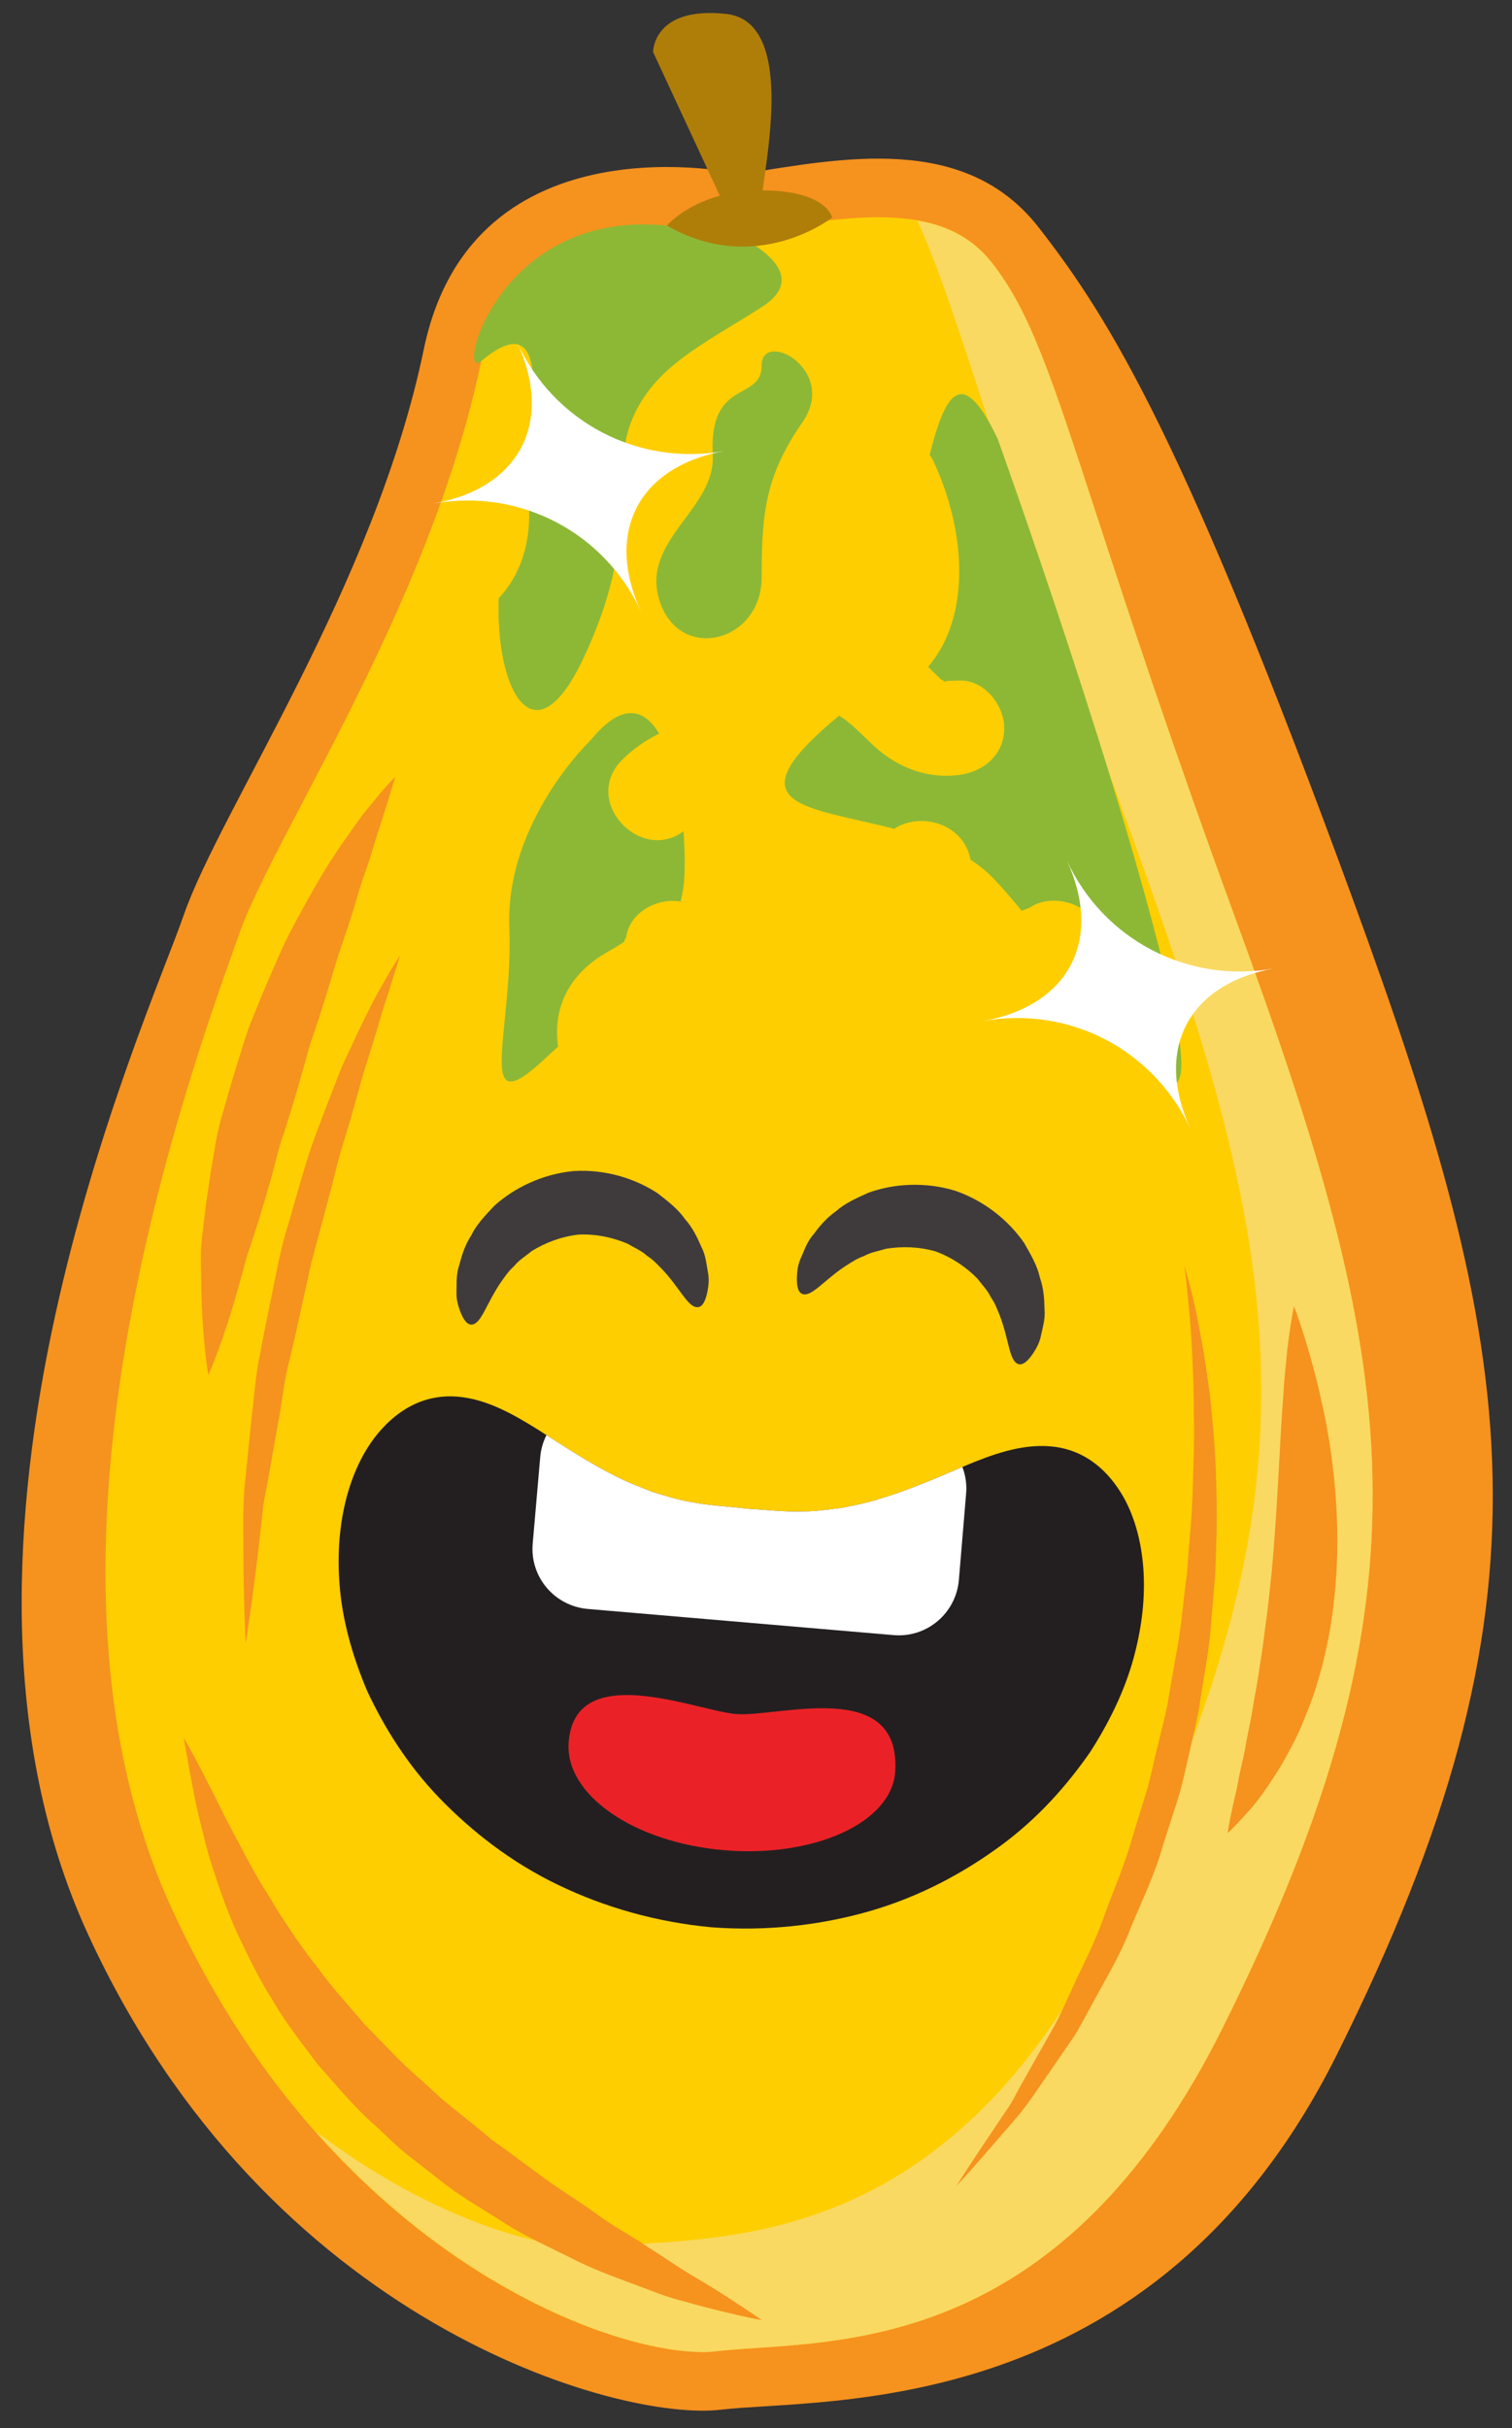 <?xml version="1.0" encoding="utf-8"?>
<!-- Generator: Adobe Illustrator 16.0.4, SVG Export Plug-In . SVG Version: 6.00 Build 0)  -->
<!DOCTYPE svg PUBLIC "-//W3C//DTD SVG 1.1//EN" "http://www.w3.org/Graphics/SVG/1.1/DTD/svg11.dtd">
<svg version="1.1" id="Layer_1" xmlns="http://www.w3.org/2000/svg" xmlns:xlink="http://www.w3.org/1999/xlink" x="0px" y="0px"
	 width="72.183px" height="115.852px" viewBox="13.818 -13.103 72.183 115.852"
	 enable-background="new 13.818 -13.103 72.183 115.852" xml:space="preserve">
<rect x="13.818" y="-13.103" width="72.183" height="115.852" fill="#333333" stroke="none"/>
<g>
	<path fill="#F6921E" d="M49.208-4.796c0,0-12.823-2.915-15.157,8.354c-2.332,11.267-9.714,21.954-11.464,27.005
		c-1.748,5.05-13.135,29.917-4.589,48.571c8.549,18.65,25.379,23.31,30.235,22.729c4.861-0.584,20.609,0.651,29.387-16.9
		c10.879-21.762,8.74-33.417,0.777-55.179C70.432,8.026,66.885,2.199,63.39-2.27C59.892-6.738,54.063-5.573,49.208-4.796z"/>
	<path fill="#FFCE01" d="M47.371,99.112c-5.106,0-18.025-5.171-25.35-21.146c-5.013-10.934-4.07-26.185,2.795-45.323l0.414-1.166
		c0.517-1.487,1.702-3.753,3.073-6.371c2.893-5.523,6.853-13.089,8.488-20.981c0.331-1.597,1.339-6.462,8.865-6.462
		c1.683,0,2.927,0.271,2.939,0.274c0.2,0.043,0.408,0.064,0.616,0.064c0.146,0,0.294-0.013,0.438-0.036l0.625-0.099
		c1.829-0.296,3.724-0.604,5.466-0.604c2.581,0,4.261,0.678,5.446,2.191c1.817,2.324,2.812,5.366,4.987,12.03
		c1.472,4.5,3.483,10.658,6.634,19.263c7.756,21.191,9.873,31.918-0.653,52.963c-7.097,14.195-16.573,14.83-22.236,15.21
		c-0.764,0.049-1.442,0.098-2.018,0.167c-0.156,0.02-0.334,0.026-0.525,0.026C47.375,99.112,47.375,99.112,47.371,99.112z"/>
	<path fill="#F9D961" d="M72.808,30.746c-3.15-8.604-5.162-14.763-6.634-19.263c-2.176-6.664-3.17-9.706-4.987-12.03
		c-0.87-1.112-2.017-1.763-3.578-2.035c0.949,2.058,1.858,4.828,3.251,9.094c1.47,4.496,3.481,10.655,6.631,19.262
		c7.757,21.193,9.875,31.915-0.652,52.963c-7.097,14.197-16.574,14.83-22.241,15.21c-0.763,0.051-1.439,0.098-2.013,0.167
		c-0.158,0.018-0.333,0.028-0.527,0.028c0,0,0,0-0.002,0c-2.793-0.003-7.931-1.567-13.207-5.589
		c6.856,7.764,14.782,10.56,18.523,10.56c0.004,0,0.004,0,0.004,0c0.19,0,0.369-0.007,0.525-0.026
		c0.576-0.069,1.254-0.118,2.018-0.167c5.663-0.38,15.14-1.015,22.236-15.21C82.681,62.664,80.563,51.938,72.808,30.746z"/>
	<path fill="#8DB836" d="M48.596-2.063c-0.013-0.004-1.265-0.1-2.939-0.274c-8.12-0.84-10.113,7.515-8.865,6.462
		c2.938-2.472,2.792,1.092,1.964,5.255c0.664,2.157,0.314,4.54-1.128,6.055c-0.167,4.311,1.649,7.878,4.002,2.954
		c2.848-5.957,1.296-8.807,2.332-11.397c1.035-2.589,3.369-3.626,6.218-5.441C53.027-0.263,48.596-2.063,48.596-2.063z"/>
	<path fill="#8DB836" d="M69.801,34.836c-2.137-9.713-8.354-27.003-8.354-27.003c-1.695-3.559-2.502-2.203-3.246,0.764
		c0.05,0.078,0.1,0.146,0.144,0.231c1.527,3.201,1.922,7.365-0.216,9.882c0.146,0.147,0.29,0.298,0.445,0.439
		c0.088,0.084,0.123,0.12,0.139,0.144c0.023,0.016,0.042,0.021,0.075,0.041c0.067,0.039,0.104,0.064,0.127,0.084
		c0.037,0.004,0.075,0.008,0.139,0.017c-0.402-0.062,0.478-0.068,0.449-0.063c1.226-0.131,2.257,1.123,2.257,2.254
		c0,1.327-1.031,2.128-2.257,2.257c-1.492,0.156-2.866-0.391-3.958-1.392c-0.625-0.573-1.06-1.088-1.673-1.451
		c0,0.002-0.001,0.002-0.001,0.004c-5.282,4.362-1.492,4.317,2.635,5.398c1.193-0.808,3.304-0.309,3.647,1.474
		c0.399,0.261,0.774,0.556,1.099,0.898c0.425,0.444,0.877,0.97,1.343,1.538c0.144-0.062,0.305-0.101,0.434-0.183
		c1.137-0.727,3.084-0.077,3.313,1.348c0.224,1.379,0.338,2.748,0.32,4.092C69.229,38.879,71.08,40.647,69.801,34.836z"/>
	<path fill="#8DB836" d="M47.846,8.61c0.137,2.602-3.5,4.079-2.527,6.993c0.971,2.915,4.86,1.94,4.86-1.165
		c0-3.108,0.194-4.857,1.941-7.384c1.751-2.525-1.941-4.469-1.941-2.721C50.179,6.084,47.65,4.917,47.846,8.61z"/>
	<g>
		<path fill="#F6921E" d="M22.586,69.808c0,0,0.337,0.555,0.856,1.556c0.248,0.508,0.579,1.112,0.915,1.809
			c0.34,0.697,0.76,1.462,1.198,2.291c0.23,0.41,0.456,0.842,0.712,1.275c0.269,0.426,0.545,0.864,0.81,1.323
			c0.583,0.888,1.185,1.824,1.911,2.716c0.664,0.934,1.479,1.799,2.248,2.715c0.854,0.849,1.66,1.76,2.594,2.557
			c0.458,0.405,0.892,0.835,1.365,1.222c0.477,0.384,0.951,0.766,1.421,1.145l0.695,0.578l0.729,0.524
			c0.48,0.354,0.955,0.704,1.421,1.049c0.923,0.706,1.902,1.273,2.77,1.913c0.866,0.644,1.774,1.111,2.557,1.65
			c0.803,0.501,1.519,1.013,2.191,1.399c0.667,0.394,1.244,0.756,1.717,1.065c0.951,0.605,1.483,0.996,1.483,0.996
			s-0.64-0.111-1.742-0.383c-0.553-0.13-1.223-0.301-1.984-0.519c-0.779-0.18-1.597-0.528-2.513-0.862
			c-0.913-0.346-1.912-0.704-2.907-1.223c-1.002-0.501-2.089-0.986-3.131-1.644c-1.031-0.672-2.154-1.284-3.164-2.11
			c-0.513-0.4-1.029-0.804-1.548-1.209c-0.512-0.415-0.977-0.895-1.467-1.34c-1.001-0.871-1.843-1.916-2.717-2.886
			c-0.79-1.05-1.59-2.062-2.211-3.148c-0.672-1.05-1.175-2.15-1.67-3.168c-0.462-1.037-0.82-2.047-1.119-2.98
			c-0.315-0.928-0.507-1.808-0.696-2.57c-0.187-0.768-0.3-1.443-0.409-1.992C22.701,70.443,22.586,69.808,22.586,69.808z"/>
	</g>
	<g>
		<path fill="#F6921E" d="M75.593,49.213c0,0,0.608,1.562,1.181,3.947c0.124,0.603,0.297,1.25,0.407,1.948
			c0.131,0.696,0.229,1.437,0.316,2.209c0.158,1.544,0.226,3.215,0.1,4.893c-0.054,0.838-0.156,1.677-0.295,2.495
			c-0.154,0.818-0.324,1.618-0.567,2.376c-0.206,0.766-0.508,1.478-0.781,2.148c-0.278,0.669-0.624,1.271-0.928,1.822
			c-0.656,1.087-1.273,1.935-1.793,2.47c-0.492,0.55-0.807,0.832-0.807,0.832s0.057-0.434,0.214-1.136
			c0.067-0.356,0.188-0.768,0.276-1.255c0.079-0.491,0.225-1.015,0.34-1.596c0.086-0.593,0.241-1.205,0.351-1.865
			c0.101-0.663,0.255-1.342,0.343-2.062c0.121-0.71,0.217-1.448,0.312-2.198c0.101-0.749,0.182-1.515,0.26-2.283
			c0.294-3.07,0.379-6.231,0.575-8.662c0.024-0.606,0.104-1.166,0.144-1.664c0.039-0.497,0.114-0.935,0.157-1.292
			C75.503,49.625,75.593,49.213,75.593,49.213z"/>
	</g>
	<g>
		<path fill="#F6921E" d="M32.69,23.959c0,0-0.141,0.462-0.387,1.27c-0.126,0.395-0.28,0.873-0.456,1.423
			c-0.178,0.549-0.348,1.18-0.587,1.838c-0.249,0.653-0.429,1.402-0.683,2.161c-0.233,0.769-0.532,1.553-0.782,2.387
			c-0.245,0.836-0.509,1.692-0.791,2.557c-0.144,0.431-0.29,0.864-0.436,1.301c-0.117,0.444-0.239,0.889-0.37,1.331
			c-0.249,0.888-0.52,1.769-0.793,2.634c-0.314,0.855-0.484,1.73-0.733,2.561c-0.235,0.832-0.479,1.635-0.728,2.396
			c-0.126,0.381-0.249,0.752-0.368,1.11c-0.084,0.364-0.192,0.713-0.284,1.05c-0.365,1.35-0.737,2.479-1.033,3.274
			c-0.286,0.795-0.494,1.252-0.494,1.252s-0.09-0.478-0.169-1.317c-0.09-0.84-0.167-2.046-0.179-3.499
			c-0.003-0.363-0.019-0.745-0.008-1.136c0.027-0.388,0.071-0.787,0.121-1.196c0.095-0.821,0.215-1.686,0.357-2.578
			c0.152-0.89,0.272-1.822,0.551-2.727c0.257-0.911,0.527-1.835,0.817-2.752c0.139-0.46,0.287-0.918,0.438-1.372
			c0.18-0.443,0.359-0.886,0.538-1.324c0.362-0.874,0.732-1.728,1.101-2.548c0.381-0.814,0.816-1.574,1.212-2.297
			c0.401-0.721,0.793-1.394,1.197-1.994c0.384-0.608,0.787-1.139,1.116-1.62c0.331-0.481,0.688-0.867,0.945-1.197
			C32.336,24.291,32.69,23.959,32.69,23.959z"/>
	</g>
	<g>
		<path fill="#F6921E" d="M32.924,32.467c0,0-0.161,0.509-0.441,1.398c-0.13,0.448-0.323,0.972-0.502,1.592
			c-0.174,0.623-0.397,1.313-0.629,2.068c-0.247,0.75-0.461,1.581-0.71,2.45c-0.232,0.875-0.561,1.77-0.785,2.729
			c-0.234,0.958-0.51,1.937-0.772,2.936c-0.134,0.499-0.27,1.002-0.405,1.507l-0.338,1.535c-0.227,1.024-0.445,2.051-0.69,3.057
			c-0.276,1-0.356,2.018-0.545,2.985c-0.173,0.971-0.34,1.91-0.498,2.801c-0.074,0.446-0.183,0.877-0.232,1.299
			c-0.046,0.424-0.09,0.832-0.133,1.225c-0.35,3.14-0.699,5.254-0.699,5.254s-0.114-2.115-0.112-5.319
			c-0.005-0.802-0.005-1.671,0.106-2.58c0.092-0.912,0.189-1.874,0.29-2.87c0.131-0.991,0.18-2.032,0.409-3.059
			c0.188-1.034,0.41-2.079,0.623-3.126c0.208-1.049,0.414-2.098,0.737-3.101c0.296-1.009,0.568-2.008,0.865-2.964
			c0.294-0.956,0.658-1.856,0.98-2.715c0.348-0.851,0.619-1.673,0.981-2.392c0.669-1.456,1.258-2.652,1.741-3.458
			c0.227-0.408,0.416-0.722,0.555-0.93C32.852,32.579,32.924,32.467,32.924,32.467z"/>
	</g>
	<path fill="#AF7E09" d="M45.656-2.338c0,0,1.408-1.682,4.522-1.682c3.11,0,3.37,1.295,3.37,1.295S49.946,0.121,45.656-2.338z"/>
	<path fill="#AF7E09" d="M48.365-3.371l-3.37-7.252c0,0,0-2.203,3.5-1.814c3.499,0.389,1.684,7.771,1.684,8.938L48.365-3.371z"/>
	<g>
		<path fill="#F6921E" d="M70.354,47.288c0,0,0.236,0.695,0.511,1.952c0.142,0.627,0.276,1.395,0.434,2.278
			c0.125,0.886,0.31,1.886,0.383,2.988c0.118,1.1,0.182,2.296,0.21,3.564c0.036,1.268-0.004,2.606-0.061,3.991
			c-0.059,0.69-0.119,1.393-0.18,2.104c-0.048,0.713-0.129,1.431-0.258,2.149c-0.115,0.72-0.23,1.444-0.348,2.173
			c-0.131,0.726-0.321,1.443-0.479,2.167c-0.174,0.72-0.312,1.45-0.542,2.152c-0.226,0.703-0.451,1.403-0.674,2.098
			c-0.393,1.409-1.03,2.705-1.56,3.987c-0.492,1.301-1.207,2.448-1.803,3.569c-0.312,0.553-0.584,1.108-0.906,1.611
			c-0.339,0.493-0.666,0.969-0.98,1.426c-0.637,0.905-1.175,1.765-1.764,2.444c-0.587,0.678-1.1,1.268-1.521,1.755
			c-0.845,0.967-1.343,1.5-1.343,1.5s0.39-0.628,1.098-1.69c0.355-0.529,0.786-1.171,1.28-1.907
			c0.263-0.356,0.463-0.789,0.706-1.222c0.244-0.432,0.5-0.886,0.768-1.359c0.267-0.472,0.545-0.964,0.832-1.473
			c0.282-0.511,0.513-1.073,0.783-1.631c0.502-1.136,1.135-2.282,1.574-3.563c0.465-1.27,1.026-2.547,1.402-3.917
			c0.208-0.677,0.418-1.359,0.629-2.044c0.214-0.685,0.332-1.397,0.518-2.093c0.162-0.701,0.356-1.396,0.492-2.101
			c0.122-0.707,0.243-1.411,0.363-2.11c0.292-1.391,0.378-2.789,0.568-4.13c0.088-1.35,0.24-2.654,0.269-3.897
			c0.034-1.243,0.088-2.421,0.058-3.509c-0.007-2.177-0.111-3.997-0.238-5.266c-0.067-0.635-0.104-1.137-0.152-1.476
			C70.378,47.47,70.354,47.288,70.354,47.288z"/>
	</g>
	<path fill="#8DB836" d="M43.53,23.139c0.538-0.535,1.117-0.917,1.753-1.243c-0.715-1.204-1.779-1.506-3.265,0.312
		c0,0-4.082,3.886-3.885,8.938c0.194,5.051-1.748,9.519,1.748,6.217c0.199-0.188,0.388-0.354,0.582-0.533
		c-0.235-1.627,0.337-3.058,1.732-4.111c0.42-0.315,0.894-0.538,1.329-0.828c0.032-0.021,0.045-0.027,0.064-0.04
		c0.023-0.024,0.046-0.048,0.07-0.071c-0.076,0.038,0.043-0.21,0.018-0.042c0.02-0.071,0.039-0.145,0.052-0.22
		c0.22-1.141,1.5-1.796,2.582-1.606c0.087-0.35,0.155-0.709,0.175-1.097c0.037-0.651,0.025-1.439-0.039-2.259
		C44.387,28.098,41.553,25.105,43.53,23.139z"/>
	<g>
		<path fill="#231F20" d="M35.667,53.531c1.384,0.116,2.65,0.832,3.869,1.596c1.215,0.786,2.465,1.597,3.672,2.199
			c0.587,0.305,1.222,0.538,1.77,0.756c0.611,0.18,1.129,0.351,1.664,0.448c1.064,0.215,1.898,0.229,2.822,0.348
			c0.928,0.047,1.756,0.165,2.837,0.127c0.539-0.007,1.087-0.093,1.716-0.168c0.579-0.118,1.244-0.245,1.872-0.453
			c1.291-0.386,2.661-0.981,3.989-1.548c1.322-0.555,2.691-1.048,4.078-0.935c1.364,0.107,2.649,0.871,3.557,2.529
			c0.879,1.64,1.282,4.211,0.496,7.294c-0.38,1.537-1.105,3.144-2.142,4.756c-1.088,1.567-2.467,3.144-4.256,4.46
			c-1.776,1.308-3.884,2.448-6.258,3.133c-2.372,0.684-4.965,0.972-7.568,0.774c-2.597-0.24-5.104-0.95-7.322-2.022
			c-2.232-1.07-4.12-2.547-5.656-4.132c-1.539-1.592-2.644-3.379-3.452-5.1c-0.751-1.764-1.2-3.474-1.323-5.05
			c-0.259-3.171,0.563-5.639,1.708-7.109C32.908,53.95,34.3,53.413,35.667,53.531z"/>
	</g>
	<g>
		<defs>
			<path id="SVGID_1_" d="M35.667,53.531c1.384,0.116,2.65,0.832,3.869,1.596c1.215,0.786,2.465,1.597,3.672,2.199
				c0.587,0.305,1.222,0.538,1.77,0.756c0.611,0.18,1.129,0.351,1.664,0.448c1.064,0.215,1.898,0.229,2.822,0.348
				c0.928,0.047,1.756,0.165,2.837,0.127c0.539-0.007,1.087-0.093,1.716-0.168c0.579-0.118,1.244-0.245,1.872-0.453
				c1.291-0.386,2.661-0.981,3.989-1.548c1.322-0.555,2.691-1.048,4.078-0.935c1.364,0.107,2.649,0.871,3.557,2.529
				c0.879,1.64,1.282,4.211,0.496,7.294c-0.38,1.537-1.105,3.144-2.142,4.756c-1.088,1.567-2.467,3.144-4.256,4.46
				c-1.776,1.308-3.884,2.448-6.258,3.133c-2.372,0.684-4.965,0.972-7.568,0.774c-2.597-0.24-5.104-0.95-7.322-2.022
				c-2.232-1.07-4.12-2.547-5.656-4.132c-1.539-1.592-2.644-3.379-3.452-5.1c-0.751-1.764-1.2-3.474-1.323-5.05
				c-0.259-3.171,0.563-5.639,1.708-7.109C32.908,53.95,34.3,53.413,35.667,53.531z"/>
		</defs>
		<clipPath id="SVGID_2_">
			<use xlink:href="#SVGID_1_"  overflow="visible"/>
		</clipPath>
		<path clip-path="url(#SVGID_2_)" fill="#FFFFFF" d="M59.594,62.288c-0.14,1.579-1.529,2.755-3.11,2.62L41.87,63.659
			c-1.581-0.142-2.758-1.525-2.621-3.113l0.358-4.118c0.132-1.585,1.521-2.76,3.104-2.617l14.611,1.242
			c1.582,0.137,2.756,1.527,2.618,3.11L59.594,62.288z"/>
	</g>
	<path fill="#EA2227" d="M56.557,71.399c-0.143,2.454-3.871,4.136-8.174,3.77c-4.309-0.364-7.572-2.646-7.419-5.1
		c0.246-4.026,6.023-1.587,7.952-1.398C50.847,68.864,56.823,66.871,56.557,71.399z"/>
	<g>
		<g>
			<g>
				<path fill="#3F3B3C" d="M62.433,51.977c-0.439-0.144-0.434-1.127-0.879-2.299c-0.12-0.293-0.228-0.604-0.437-0.897
					c-0.144-0.32-0.416-0.583-0.639-0.884c-0.535-0.54-1.197-1.002-1.996-1.295c-0.816-0.232-1.621-0.248-2.371-0.125
					c-0.357,0.113-0.732,0.167-1.036,0.342c-0.342,0.115-0.61,0.304-0.88,0.471c-1.049,0.688-1.62,1.488-2.061,1.346
					c-0.2-0.063-0.296-0.347-0.269-0.861c0.01-0.258,0.049-0.575,0.203-0.898c0.147-0.324,0.28-0.745,0.588-1.091
					c0.279-0.373,0.608-0.778,1.069-1.098c0.422-0.38,0.974-0.625,1.56-0.89c1.203-0.43,2.692-0.532,4.14-0.089
					c1.428,0.493,2.572,1.449,3.295,2.502c0.318,0.558,0.622,1.08,0.741,1.635c0.186,0.529,0.215,1.051,0.222,1.517
					c0.046,0.461-0.093,0.879-0.163,1.228c-0.066,0.353-0.221,0.631-0.364,0.847C62.876,51.869,62.632,52.042,62.433,51.977z"/>
			</g>
		</g>
	</g>
	<g>
		<g>
			<g>
				<path fill="#3F3B3C" d="M36.342,50.092c-0.209,0.017-0.406-0.208-0.577-0.694c-0.089-0.243-0.173-0.55-0.154-0.908
					c0.013-0.355-0.023-0.795,0.13-1.232c0.116-0.451,0.268-0.951,0.572-1.421c0.247-0.512,0.665-0.946,1.105-1.414
					c0.949-0.853,2.286-1.513,3.789-1.656c1.508-0.093,2.934,0.357,4.001,1.057c0.507,0.394,0.985,0.763,1.307,1.23
					c0.373,0.418,0.597,0.891,0.78,1.318c0.218,0.408,0.248,0.848,0.315,1.197c0.073,0.351,0.036,0.667-0.014,0.92
					c-0.094,0.506-0.254,0.759-0.463,0.774c-0.461,0.035-0.83-0.875-1.687-1.791c-0.223-0.225-0.439-0.472-0.744-0.664
					c-0.254-0.241-0.606-0.381-0.926-0.575c-0.7-0.295-1.484-0.47-2.333-0.434c-0.846,0.097-1.597,0.39-2.245,0.789
					c-0.287,0.241-0.614,0.432-0.829,0.709c-0.272,0.236-0.45,0.512-0.635,0.769C37.028,49.099,36.803,50.055,36.342,50.092z"/>
			</g>
		</g>
	</g>
	<path fill="#FFFFFF" d="M48.414,8.413c-4.111,0.741-5.741,3.876-3.991,7.668c-1.75-3.792-5.794-5.898-9.911-5.157
		c4.116-0.741,5.747-3.876,4-7.673C40.26,7.048,44.303,9.154,48.414,8.413z"/>
	<path fill="#FFFFFF" d="M74.646,33.1c-4.107,0.744-5.739,3.879-3.988,7.672c-1.751-3.793-5.797-5.902-9.909-5.159
		c4.112-0.743,5.742-3.874,3.997-7.672C66.491,31.738,70.539,33.844,74.646,33.1z"/>
</g>
</svg>
